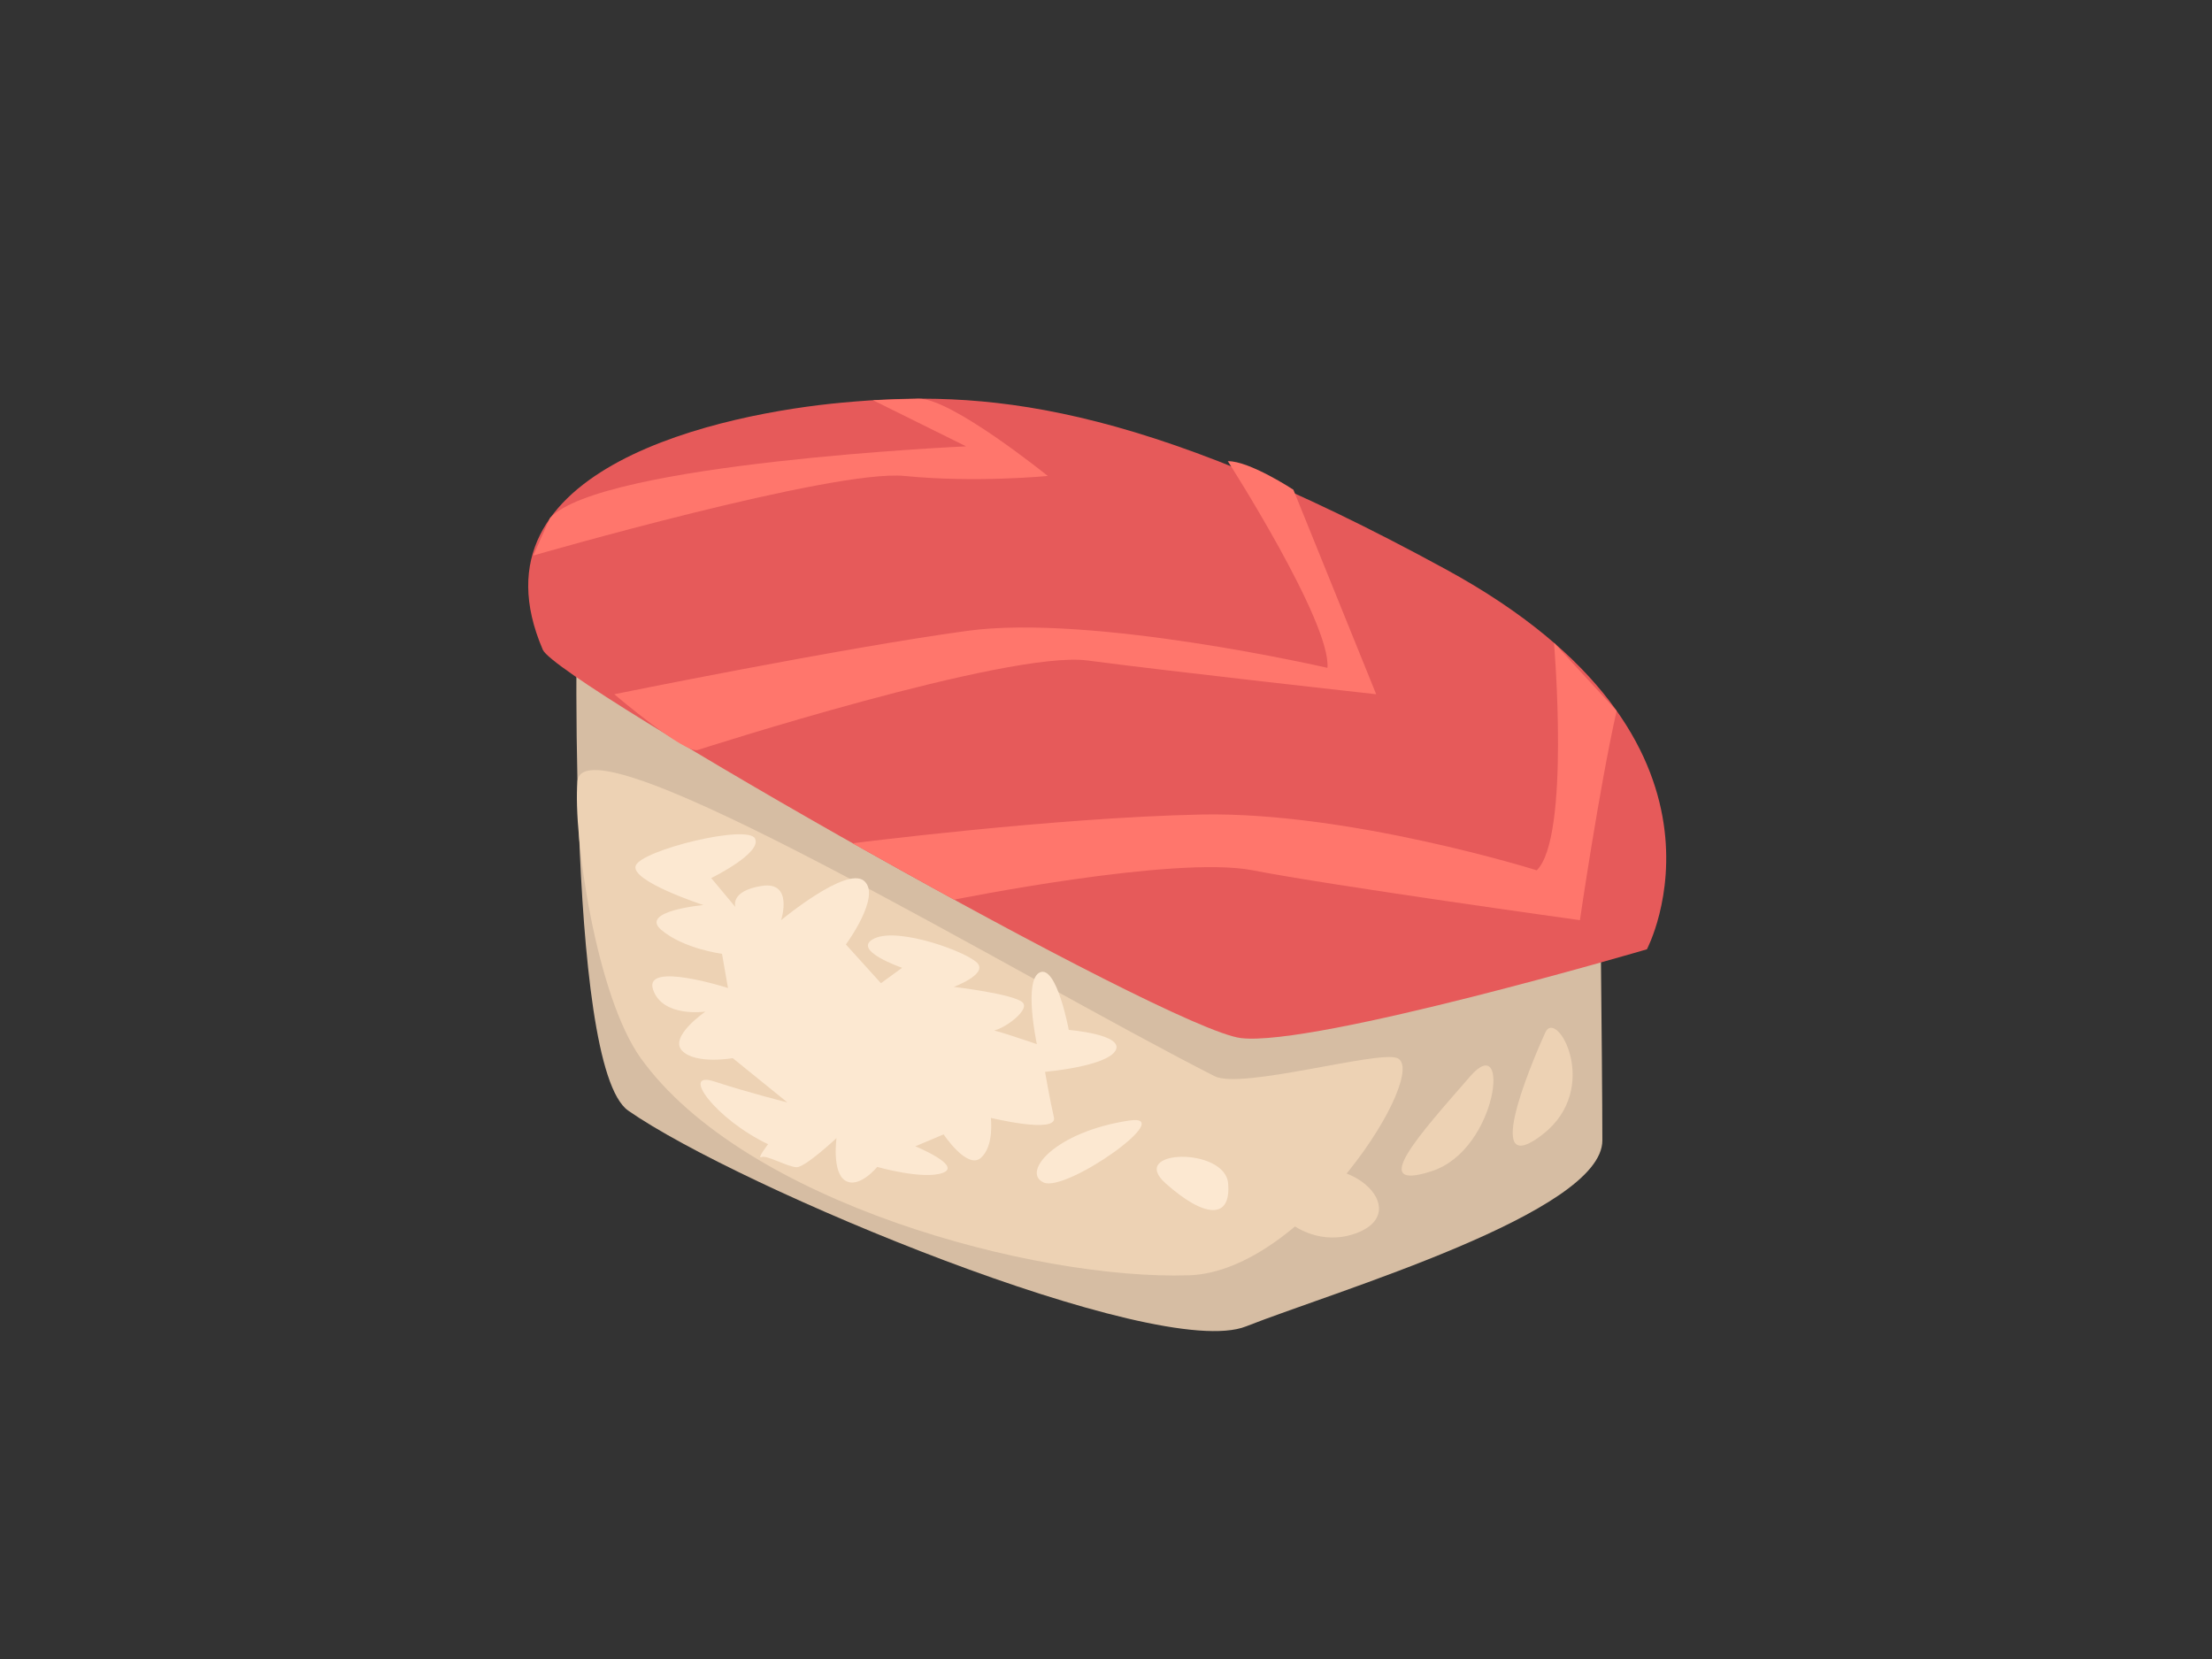 <?xml version="1.0" encoding="utf-8"?>
<!-- Generator: Adobe Illustrator 17.0.0, SVG Export Plug-In . SVG Version: 6.00 Build 0)  -->
<!DOCTYPE svg PUBLIC "-//W3C//DTD SVG 1.1//EN" "http://www.w3.org/Graphics/SVG/1.1/DTD/svg11.dtd">
<svg version="1.1" id="Layer_1" xmlns="http://www.w3.org/2000/svg" xmlns:xlink="http://www.w3.org/1999/xlink" x="0px" y="0px"
	 width="800px" height="600px" viewBox="0 0 800 600" enable-background="new 0 0 800 600" xml:space="preserve">
<rect x="0" y="0" width="800" height="600" fill="#333333" stroke="none"/>
<g>
	<g>
		<path fill="#D6BDA3" d="M208.862,210.059c0,0-4.803,175.455,18.345,191.611c39.932,27.871,191.146,90.788,223.383,78.055
			c32.228-12.733,128.924-41.148,128.924-67.268c0-26.107-1.137-123.122-1.137-123.122S212.891,184.438,208.862,210.059z"/>
		<path fill="#EDD2B4" d="M439.299,389.228c-70.983-36.053-228.371-131.667-230.459-106.586
			c-1.628,19.628,6.802,77.582,22.869,100.014c37.517,52.346,142.763,80.355,198.249,78.577
			c42.241-1.349,87.414-73.791,75.322-78.577C498.226,379.87,448.918,394.115,439.299,389.228z"/>
		<path fill="#E65A5A" d="M196.324,235.007c5.055,11.72,225.877,137.234,252.493,140.432
			c26.615,3.189,146.805-32.113,146.805-32.113s40.286-75.72-72.518-137.314c-112.804-61.598-168.06-65.03-218.456-60.404
			C262.743,149.437,167.679,168.548,196.324,235.007z"/>
		<path fill="#FF766C" d="M345.088,325.374c0,0,79.86-16.125,107.961-10.619c28.106,5.488,118.35,18.035,118.35,18.035
			s6.979-47.751,13.272-75.702l-22.644-24.599c0,0,5.949,70.311-6.24,82.266c0,0-67.972-21.278-121.366-20.172
			c-53.399,1.128-126.045,10.393-126.045,10.393S337.243,321.102,345.088,325.374z"/>
		<path fill="#FF766C" d="M252.527,271.193c0,0,112.1-36.142,140.826-32.316c28.73,3.825,104.361,12.202,104.361,12.202
			l-29.942-73.964c0,0-15.859-10.437-23.714-10.322c0,0,37.38,58.29,36.027,74.743c0,0-84.977-19.583-130.3-13.374
			c-45.323,6.191-127.633,22.918-127.633,22.918S248.073,273.148,252.527,271.193z"/>
		<path fill="#FF766C" d="M192.87,200.913c0,0,108.602-31.321,134.28-28.774c25.687,2.552,51.802,0,51.802,0
			s-34.948-28.243-46.734-27.938l-16.487,0.544l33.674,16.682c0,0-132.184,5.971-150.489,25.925L192.87,200.913z"/>
	</g>
	<path fill="#FCE8D1" d="M277.789,413.818c-19.092-9.111-32.015-26.797-19.428-22.679c12.569,4.122,26.412,7.567,26.412,7.567
		l-19.756-16.01c0,0-13.401,2.37-18.301-2.662c-4.918-5.033,8.403-14.175,8.403-14.175s-15.532,2.296-18.951-8.027
		c-3.423-10.309,27.12-0.505,27.12-0.505l-2.167-12.374c0,0-13.852-1.764-21.959-8.646c-8.111-6.877,15.254-8.982,15.254-8.982
		s-26.624-8.677-24.493-14.267c2.145-5.622,40.529-15.073,43.143-9.77c2.623,5.267-15.847,14.277-15.847,14.277l8.757,10.477
		c0,0-2.158-5.789,9.495-7.633c11.636-1.836,7.032,12.379,7.032,12.379s23.635-19.641,30.012-14.197
		c6.373,5.467-6.59,22.989-6.59,22.989l12.684,14.011l7.665-5.577c0,0-18.902-6.457-9.986-10.636
		c8.938-4.18,34.306,5.17,37.402,9.177c3.087,4.003-8.752,8.368-8.752,8.368s21.512,2.534,24.873,5.586
		c3.357,3.038-9.805,12.03-12.428,10.062c-2.605-1.937,17.611,5.06,17.611,5.06s-4.98-23.228,1.101-25.957
		c6.077-2.715,10.442,20.808,10.442,20.808s20.176,1.641,16.921,7.443c-3.255,5.811-25.506,7.717-25.506,7.717
		s1.787,10.353,3.211,16.465c1.428,6.099-22.816,0.19-22.816,0.19s1.305,10.203-3.627,14.489
		c-4.935,4.281-13.445-8.518-13.445-8.518l-10.234,4.312c0,0,17.063,6.966,9.951,9.597c-7.103,2.618-23.736-2.145-23.736-2.145
		s-6.515,7.974-11.495,4.984c-4.962-2.976-3.22-15.421-3.22-15.421s-11.269,10.57-14.427,10.539
		c-3.171-0.044-10.889-4.52-12.724-3.657C273.552,419.334,277.789,413.818,277.789,413.818z"/>
	<path fill="#EDD2B4" d="M531.755,389.228c-17.952,20.654-37.663,42.121-13.83,34.297
		C541.75,415.702,546.46,372.321,531.755,389.228z"/>
	<path fill="#EDD2B4" d="M558.888,373.409c-6.519,14.352-22.41,53.594-0.938,36.854
		C579.421,393.532,562.996,364.378,558.888,373.409z"/>
	<path fill="#EDD2B4" d="M463.371,425.167c-12.777,5.613,6.714,28.747,27.447,20.725
		C511.539,437.864,487.718,414.49,463.371,425.167z"/>
	<path fill="#FCE8D1" d="M408.407,405.26c-26.965,4.051-39.101,18.801-30.932,22.423C385.644,431.31,426.292,402.576,408.407,405.26
		z"/>
	<path fill="#FCE8D1" d="M421.582,427.997c13.914,12.384,23.701,13.312,22.586,0C443.045,414.703,407.664,415.632,421.582,427.997z"
		/>
</g>
</svg>
